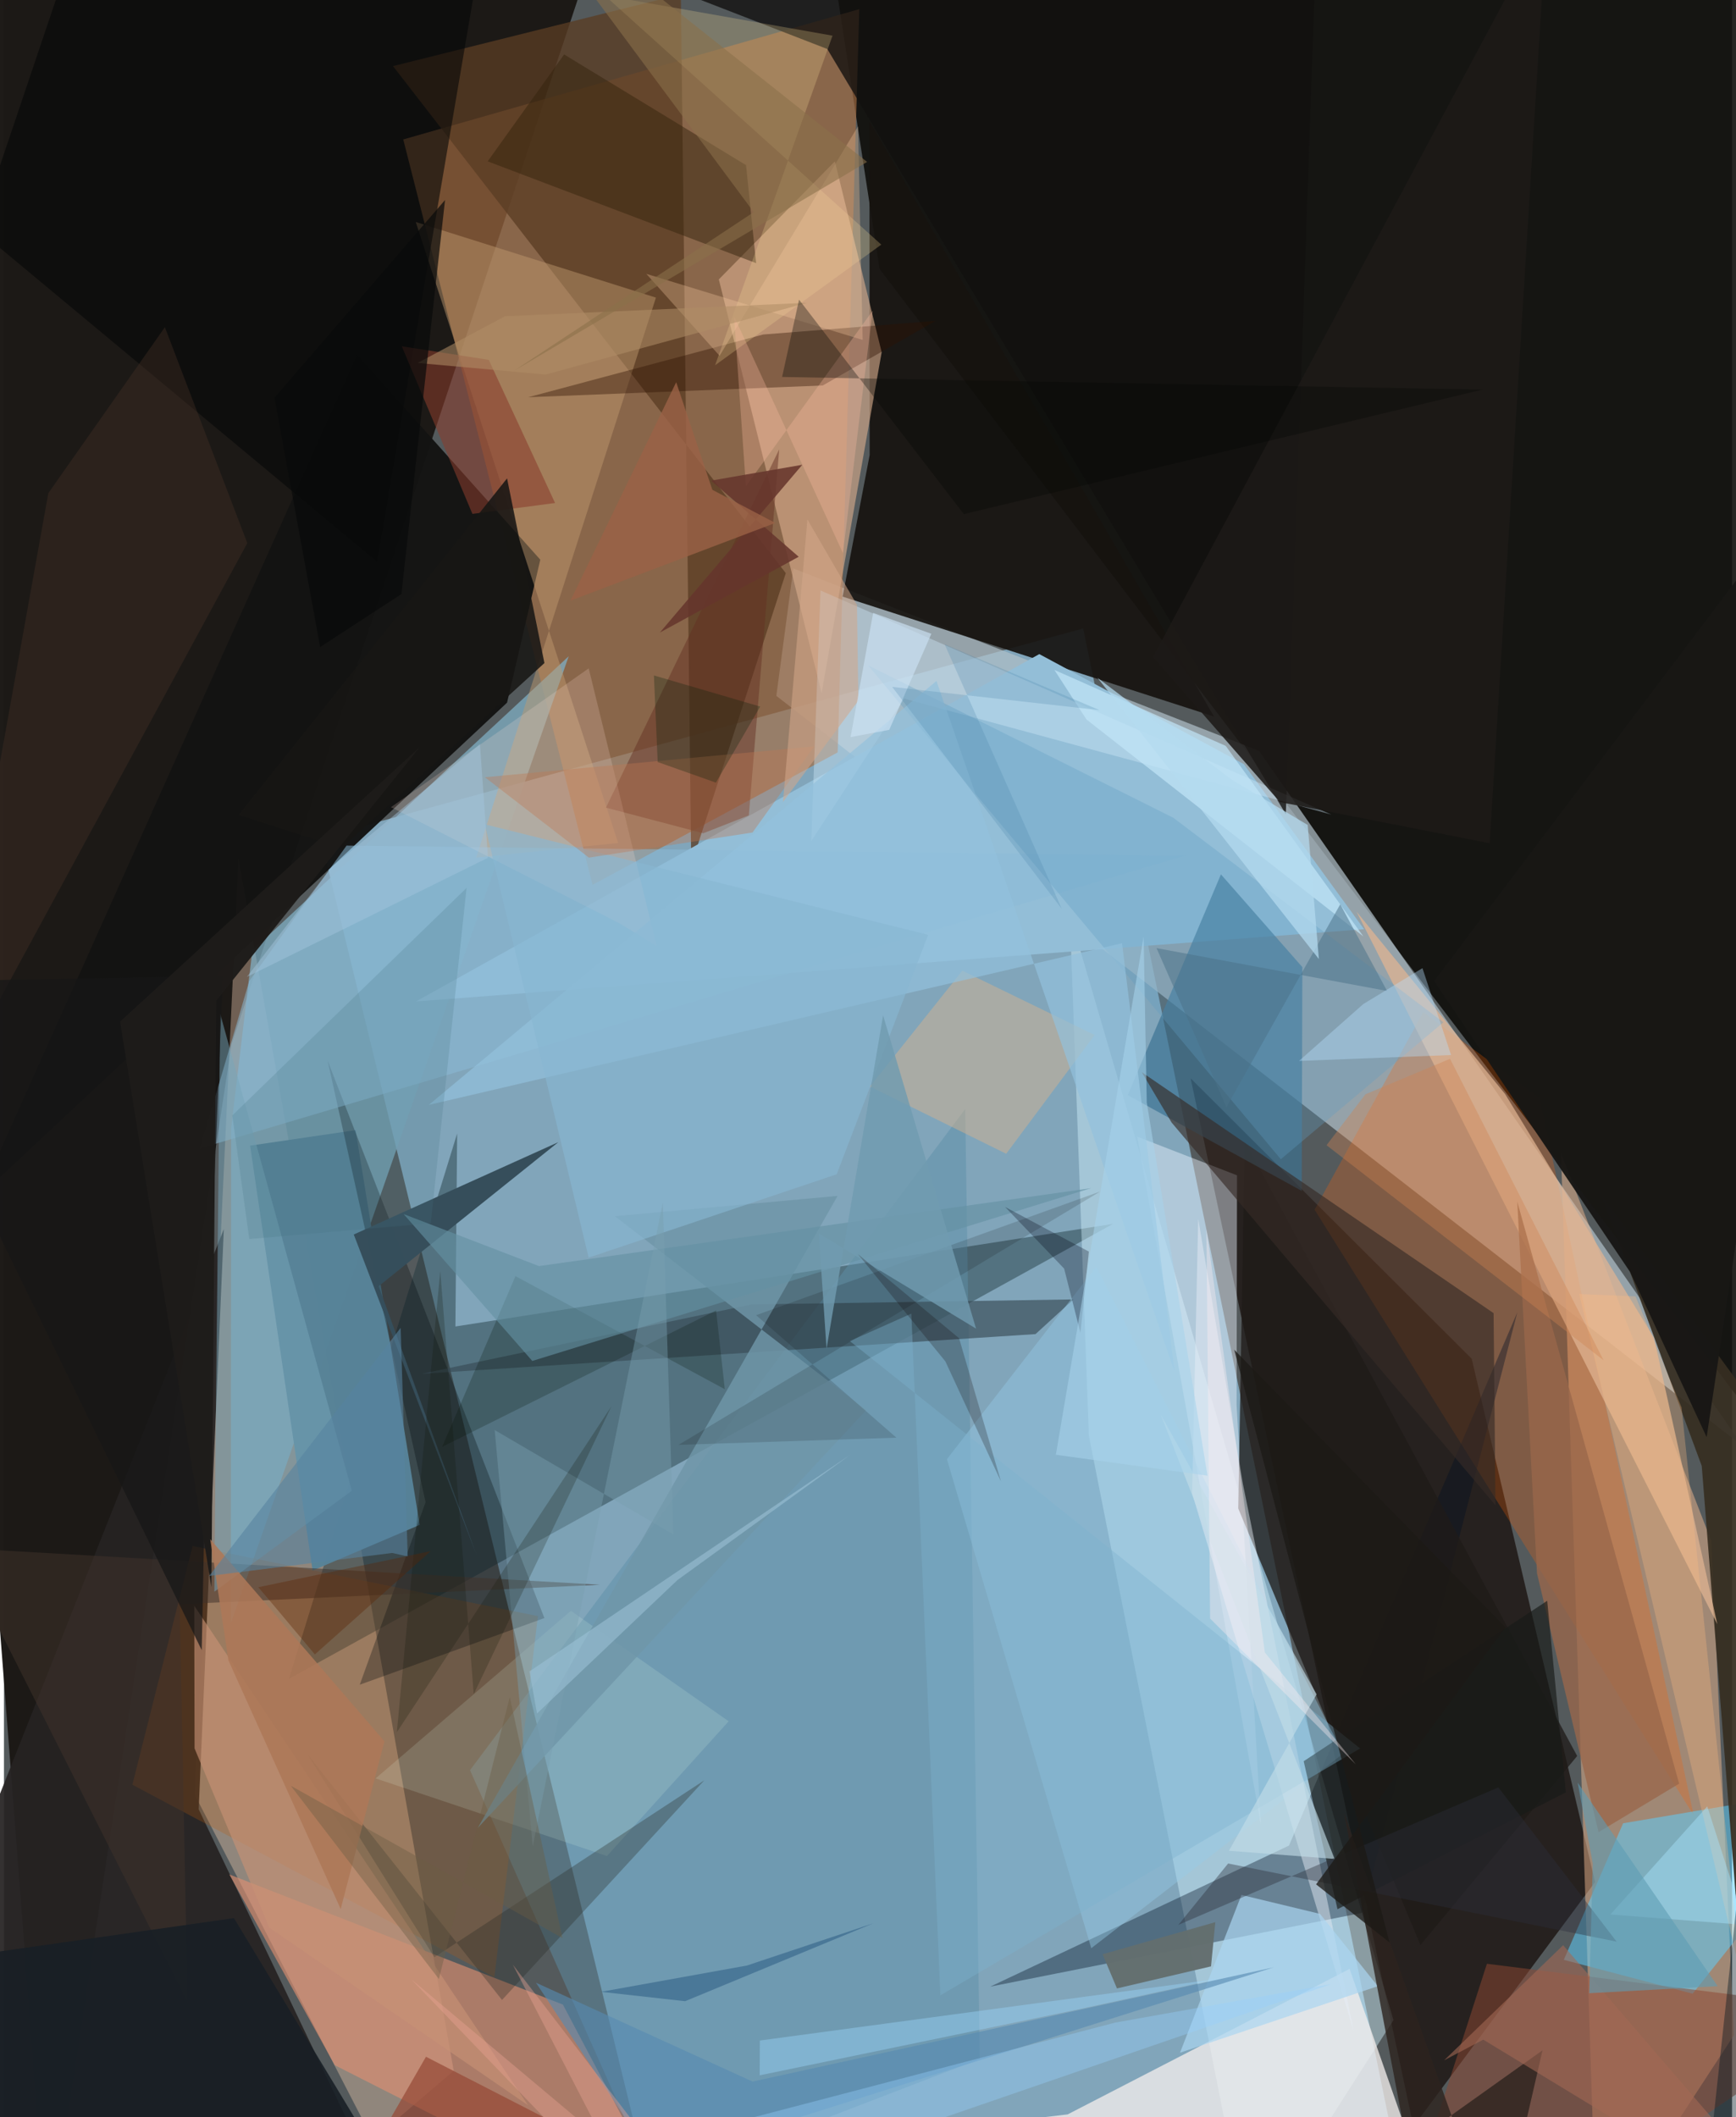 <svg xmlns="http://www.w3.org/2000/svg" width="228" height="278" viewBox="0 0 836 1024"><path fill="#545a5c" d="M0 0h836v1024H0z"/><path fill="#92c2dc" fill-opacity=".729" d="M678.3 1065.772L522.1 303.945l-368.942 101.22 155.025 635.313z"/><path fill="#0f0e0b" fill-opacity=".902" d="M423.613 130.094L866.587 712.37l23.57-729.38-494.481-34.4z"/><path fill="#1c1916" fill-opacity=".988" d="M-62 8.833L21.028 1086l89.146-581.26L298.038-62z"/><path fill="#b0c0c8" fill-opacity=".71" d="M607.23 363.189L841.194 699.44l-467.54-362.87 8.225-61.642z"/><path fill="#120804" fill-opacity=".686" d="M710.04 657.167L574.092 521.573l107.767 506.974 87.88-118.257z"/><path fill="#a36b42" fill-opacity=".671" d="M284.73 427.987L193.172 67.444l220.619-63.03-10.468 359.506z"/><path fill="#e2c0a6" fill-opacity=".427" d="M178.522 1034.965L92.244 867.957l21.195-453.085 104.141 586.684z"/><path fill="#efb68e" fill-opacity=".494" d="M753.252 557.673L770.518 1086l66.394-101.667-10.916-238.948z"/><path fill="#161310" fill-opacity=".918" d="M585.372 346.563L418.685 58.559l.116 161.527-13.09 68.472z"/><path fill="#20363d" fill-opacity=".463" d="M536.544 591.946L137.871 811.962l81.373-263.736-.848 93.35z"/><path fill="#131312" fill-opacity=".965" d="M170.83 171.567l88.632 99.13-16.077 69.155-254.979 238.552z"/><path fill="#262323" fill-opacity=".933" d="M106.366 594.485L-62 1019.123l234.947 20.766L94.212 875.08z"/><path fill="#7eacc1" fill-opacity=".769" d="M109.88 545.898l10.29-86.2 153.034-142.282-163.441 467.85z"/><path fill="#d3f4ff" fill-opacity=".427" d="M672.2 977.074L515.624 442.261l9.22 252.142L602.461 1086z"/><path fill="#d7ab8c" fill-opacity=".624" d="M395.558 335.169l29.05-164.788-22.629-92.35-56.147 57.108z"/><path fill="#e18f70" fill-opacity=".616" d="M270.399 969.54L331.91 1086l-171.846-87.129-51.042-92.256z"/><path fill="#5a3c24" fill-opacity=".769" d="M332.492 418.35l45.737-141.144L188.216 31.97 327.461-2.753z"/><path fill="#fb6000" fill-opacity=".255" d="M686.61 489.587l56.223 41.431 74.584 346.935-183.371-292.868z"/><path fill="#001021" fill-opacity=".369" d="M657.119 925.16l-179.96 35.698 144.493-68.208 110.463-257.916z"/><path fill="#f3eeec" fill-opacity=".769" d="M676.953 1026.634l-25.964-74.355-136.414 70.386-245.017 28.783z"/><path fill="#5dd0fe" fill-opacity=".514" d="M783.3 881.858l114.7-19.36-81.07 101.794-62.327-16.391z"/><path fill="#93bed7" d="M657.983 449.427l-58.146-79.842-98.97-53.22-301.534 168z"/><path fill="#578398" fill-opacity=".98" d="M170.109 546.61l31.01 190.926-51.802 22.081-30.234-205.514z"/><path fill="#372e22" fill-opacity=".937" d="M821.341 709.028l-48.165-130.223L898 749.212 851.14 1086z"/><path fill="#ebf4ff" fill-opacity=".443" d="M608.047 882.336L548.24 549.763l48.278 18.699-.198 111.123z"/><path fill="#5d8ea7" fill-opacity=".486" d="M465.028 536.38l7.055 459.515-157.549 60.59-89.08-200.32z"/><path fill="#1f1b18" fill-opacity=".765" d="M597.113 729.606l88.14 211.139 75.825-91.432-160.821-297.298z"/><path fill="#3b7192" fill-opacity=".671" d="M588.74 422.9l-45.114 106.795 84.18 46.286.327-108.213z"/><path fill="#c09970" fill-opacity=".471" d="M315.405 143.945L228.454 414.81l68.669-7.091-97.913-300.352z"/><path fill="#c05d0b" fill-opacity=".243" d="M62.114 863.208l29.158-115.46 167.047 33.922-21.072 174.678z"/><path fill="#00090a" fill-opacity=".302" d="M203.975 726.556l-47.396-213.558 104.875 269.604-89.333 32.238z"/><path fill="#e1b592" fill-opacity=".725" d="M726.196 529.126l-71.834-88.16 174.503 344.585-30.628-138.557z"/><path fill="#8d4832" fill-opacity=".522" d="M898 972.457l-180.585-22.651L673.509 1086l121.096-43.819z"/><path fill="#2c1100" fill-opacity=".388" d="M367.288 161.788l83.35-6.585-54.53 31.243-142.492 5.676z"/><path fill="#374954" fill-opacity=".643" d="M202.131 664.448l296.91-19.187 18.356-16.786-155.836 2.437z"/><path fill="#060707" fill-opacity=".592" d="M231.01-24.418l-50.478 296.164-192.95-160.544 43.15-128.018z"/><path fill="#11100e" fill-opacity=".784" d="M177.143-62l458.18 20.944-15.193 434.847L398.296 23.696z"/><path fill="#8bbbd7" fill-opacity=".525" d="M118.646 474.53l-23.807 80.907 476.349-141.564-405.442-4.887z"/><path fill="#364e5b" fill-opacity=".992" d="M268.173 552.434l-86.907 69.648 47.345 129.985-59.382-154.983z"/><path fill="#95cae6" fill-opacity=".416" d="M528.484 612.574l-72.292 93.167 69.81 236.546 121.826-94.102z"/><path fill="#cee6f8" fill-opacity=".408" d="M435.513 337.875l-44.991 68.988 4.501-121.277L642.13 393.975z"/><path fill="#d9b38d" fill-opacity=".459" d="M463.65 469.486l63.985 31.115-42.782 57.435-65.87-32.533z"/><path fill="#33230c" fill-opacity=".478" d="M234.005 78.045l129.876 49.237-4.883-47.396-88.008-53.551z"/><path fill="#f9dc96" fill-opacity=".247" d="M344.025 176.663L400.84 17.25 290.598-2.223 424.43 118.32z"/><path fill="#352b26" fill-opacity=".639" d="M720.644 635.123l.916 92.952-156.678-185.137-14.434-24.35z"/><path fill="#c79275" fill-opacity=".627" d="M92.063 776.664l161.482 241.586-125.19-85.922-36.151-86.688z"/><path fill="#642f23" fill-opacity=".467" d="M291.223 390.626L375.05 217.33l-14.7 177.043-22.062 8.653z"/><path fill="#9a674b" fill-opacity=".776" d="M810.415 862.695l-78.322-281.527 9.549 179.802 29.77 125.186z"/><path fill="#181a18" fill-opacity=".655" d="M628.772 851.839l16.355 71.575 110.483-56.518-9.038-92.642z"/><path fill="#e9ffec" fill-opacity=".145" d="M274.277 779.102l-94.48 81.053 111.92 37.536 58.878-65.166z"/><path fill="#8a3d2c" fill-opacity=".569" d="M266.617 243.286l-39.984 5.275-34.177-81.076 42.084 6.572z"/><path fill="#e8eef6" fill-opacity=".463" d="M574.795 722.244l2.951-132.789 21.607 128.207 53.62 264.741z"/><path fill="#ffe3d6" fill-opacity=".192" d="M187.234 390.408l95.653-67.143 32.876 134.255-17.906-10.896z"/><path fill="#636e6f" fill-opacity=".969" d="M538.437 961.732l45.509-10.667 2.071-21.381-54.54 15.52z"/><path fill="#f6caa1" fill-opacity=".314" d="M310.765 132.456l104.648 31.954-2.24-103.32-66.978 110.987z"/><path fill="#c1e5f7" fill-opacity=".702" d="M523.684 347.983l-15.521-23.966 82.886 36.744 66.618 92.17z"/><path fill="#272925" fill-opacity=".318" d="M208.213 946.647l130.604-85.574-97.867 106.235-94.108-118.84z"/><path fill="#aad6f0" fill-opacity=".698" d="M568.938 992.822l29.729-76.308 38.011 9.164 27.954 34.968z"/><path fill="#2d231e" fill-opacity=".804" d="M678.947 1038.229l-30.574-161.216L722.568 1086l21.743-94.34z"/><path fill="#619fc2" fill-opacity=".325" d="M417.931 321.704l147.793 73.823 130.616 98.918-78.633 66.228z"/><path fill="#40322b" fill-opacity=".525" d="M88.787 968.397l-3.76-192.49 203.3-9.416-310.452-17.79z"/><path fill="#473326" fill-opacity=".369" d="M117.73 262.676L77.846 158.25 21.46 238.538l-54.125 301.34z"/><path fill="#6f96a8" fill-opacity=".827" d="M417.076 682.039l-121.55-93.815 107.764-9.812-174.113 305.756z"/><path fill="#93c1dc" fill-opacity=".69" d="M451.131 329.352L205.54 534.399l335.362-78.201 25.432 207.425z"/><path fill="#7db2ce" fill-opacity=".388" d="M409.192 648.626l29.774-13.276 14.032 329.726 203.087-119.415z"/><path fill="#568ab1" fill-opacity=".616" d="M314.917 1046.17l-57.549-87.215 104.794 47.83 252.099-55.261z"/><path fill="#77a6ba" fill-opacity=".49" d="M168.286 721.046l-66.498 48.791.671-80.165 2.15-199.385z"/><path fill="#161617" fill-opacity=".725" d="M95.675 798.127L-62 475.073l167.88-3.052-7.063 171.595z"/><path fill="#1d1a18" fill-opacity=".871" d="M718.754 407.857l-101.498-19.942-61.37-70.157L746.264-37.757z"/><path fill="#011004" fill-opacity=".212" d="M348.723 671.915l-101.266-54.698-35.473 82.572 132.535-65.977z"/><path fill="#6391a2" fill-opacity=".616" d="M258.82 612.361l-65.457-25.147 62.233 71.033 270.323-83.584z"/><path fill="#88b7d1" fill-opacity=".62" d="M232.58 398.682l50.27 209.586 120.014-40.309 44.24-115.81z"/><path fill="#fbbaa1" fill-opacity=".306" d="M420.252 150.267l-14.365 117.248-52.706-114.582 5.756 82.268z"/><path fill="#050004" fill-opacity=".137" d="M530.389 576.265L363.86 636.108l67.879 59.242-105.4 3.477z"/><path fill="#789fae" fill-opacity=".424" d="M255.803 892.963l-18.407-201.3 86.453 50.5-5.1-160.655z"/><path fill="#181614" fill-opacity=".871" d="M163.318 410.17l-49.74-16.048L243.385 231.38l18.078 89.321z"/><path fill="#ffbd82" fill-opacity=".298" d="M762.094 625.885l27.2 1.139 22.283 53.697 28.849 275.34z"/><path fill="#4b7289" fill-opacity=".522" d="M591.403 535.511l55.056-98.143 22.656 41.922-111.533-20.714z"/><path fill="#c1dde8" fill-opacity=".635" d="M559.571 684.112l75.449 135.36-42.397 75.677 51.1 3.95z"/><path fill="#cf8452" fill-opacity=".384" d="M658.623 529.278l-18.796 24.625 134.016 103.992-74.264-145.792z"/><path fill="#05081b" fill-opacity=".286" d="M520.763 644.63l4.073-39.287-40.528-21.594 28.58 29.834z"/><path fill="#709bb0" fill-opacity=".82" d="M394.198 596.572l76.08 46.042-44.977-151.507-27.363 161.226z"/><path fill="#66352c" fill-opacity=".867" d="M384.47 269.285l-42.355-36.834 44.094-7.653-68.898 81.143z"/><path fill="#964a36" fill-opacity=".722" d="M381.887 1086L204.16 994.784 151.653 1086l-14.45-61.242z"/><path fill="#181715" fill-opacity=".969" d="M691.865 474.466L786.792 615.4l36.92 79.685L898 201.134z"/><path fill="#181f26" fill-opacity=".89" d="M206.94 1086H-62l33.336-138.368 139.932-19.905z"/><path fill="#b7e1ff" fill-opacity=".388" d="M626.514 513.134l31.09-27.505 28.626-17.367 13.837 42.013z"/><path fill="#a36954" fill-opacity=".584" d="M754.281 940.833L879.351 1086l-163.696-99.496-18.922 9.98z"/><path fill="#9bd4fb" fill-opacity=".424" d="M365.685 986.926l-.076 16.837 155.436-32.17 67.025-14.633z"/><path fill="#be7752" fill-opacity=".373" d="M391.99 361l-159.327 14.924 50.313 38.879 79.155-12.144z"/><path fill="#9a6146" fill-opacity=".804" d="M342.704 236.903l30.438 16.032-99.095 37.593 51.16-105.666z"/><path fill="#447482" fill-opacity=".212" d="M118.681 599.28l-8.224-59.772 113.34-110.05-17.314 162.182z"/><path fill="#a9e2fa" fill-opacity=".447" d="M824.004 873.672l-46.847 52.294 76.585 5.938L892.232 1086z"/><path fill="#2c2f3a" fill-opacity=".396" d="M722.95 864.493l-154.81 66.505 24.081-29.691 187.952 37.8z"/><path fill="#1e1c1a" fill-opacity=".98" d="M102.687 484.019l-2.334 283.617-44.175-273.517 144.951-132.765z"/><path fill="#ad7858" fill-opacity=".878" d="M108.58 803.038l54.324 120.302 21.154-81.123-84.272-97.765z"/><path fill="#97d1fd" fill-opacity=".38" d="M642.121 959.62l-104.484 18.63-184.89 48.407 79.318 5.342z"/><path fill="#031720" fill-opacity=".412" d="M824.075 1052.095l26.959-249.99L898 1052.427 557.141 1086z"/><path fill="#5f9cb3" fill-opacity=".596" d="M766.909 964.05l1.717-62.695-7.288-39.143 67.704 98.426z"/><path fill="#121308" fill-opacity=".216" d="M227.268 819.37L211.08 614.734 190.06 837.82l103.857-157.715z"/><path fill="#d3a78a" fill-opacity=".545" d="M413.355 338.889l-.701-46.335-23.963-41.295-11.815 136.614z"/><path fill="#b08d66" fill-opacity=".553" d="M200.099 175.554l42.287-22.583 146.21-6.528-126.555 34.714z"/><path fill="#56839f" fill-opacity=".584" d="M195.315 752.812l-7.487-1.7-88.545 11.121 92.63-119.987z"/><path fill="#cbe1f3" fill-opacity=".667" d="M420.492 296.432l28.153 10.102-20.38 46.47-18.693 3.511z"/><path fill="#a4c6de" fill-opacity=".451" d="M158.668 419.248l-41.145 53.264 116.635-57.654-3.89-54.972z"/><path fill="#040705" fill-opacity=".329" d="M376.45 182.323l8.196-37.387 79.707 103.722 250.831-60.204z"/><path fill="#6b5c43" fill-opacity=".404" d="M244.691 820.794l-34.29 136.393-71.64-93.485 131.46 73.696z"/><path fill="#336187" fill-opacity=".6" d="M359.445 950.656l60.985-20.381-90.91 37.64-40.672-4.539z"/><path fill="#a7d3eb" fill-opacity=".565" d="M582.238 713.734l-73.352-10.115 42.459-250.63 1.512 80.196z"/><path fill="#021d0a" fill-opacity=".275" d="M316.256 368.562l-1.827-41.878 51.423 15.062-21.429 36.791z"/><path fill="#090b0a" fill-opacity=".714" d="M192.287 287.322L213.379 96.75l-82.509 95.629 22.086 120.606z"/><path fill="#1c1916" fill-opacity=".761" d="M726.401 787.098L595.16 652.805l75.167 286.715-35.571-28.126z"/><path fill="#4883a7" fill-opacity=".239" d="M455.054 311.583l74.96 31.902-100.33-11.256 82.05 107.328z"/><path fill="#5b2302" fill-opacity=".353" d="M150.413 800.19l-18.567-22.142-8.788-10.361 83.419-17.479z"/><path fill="#8a704a" fill-opacity=".573" d="M362.718 102.615l-115.954 76.73L417.56 78.318 240.697-62z"/><path fill="#9bc1d5" fill-opacity=".58" d="M325.813 764.222l-67.942 64.542-3.646-20.37 155.336-104.873z"/><path fill="#fef0f2" fill-opacity=".369" d="M609.986 799.25l-28.27-204.782 1.78 188.374 70.465 70.497z"/><path fill="#0e0003" fill-opacity=".224" d="M413.087 606.541l48.964 40.705 20.26 69.243-26.882-58.036z"/><path fill="#eaa595" fill-opacity=".392" d="M246.194 950.255L350.322 1086 196.984 957.256l114.26 118.93z"/><path fill="#b5dbf0" fill-opacity=".725" d="M529.027 327.827L636.122 463.86l-5.407-64.854-36.891-22.01z"/></svg>